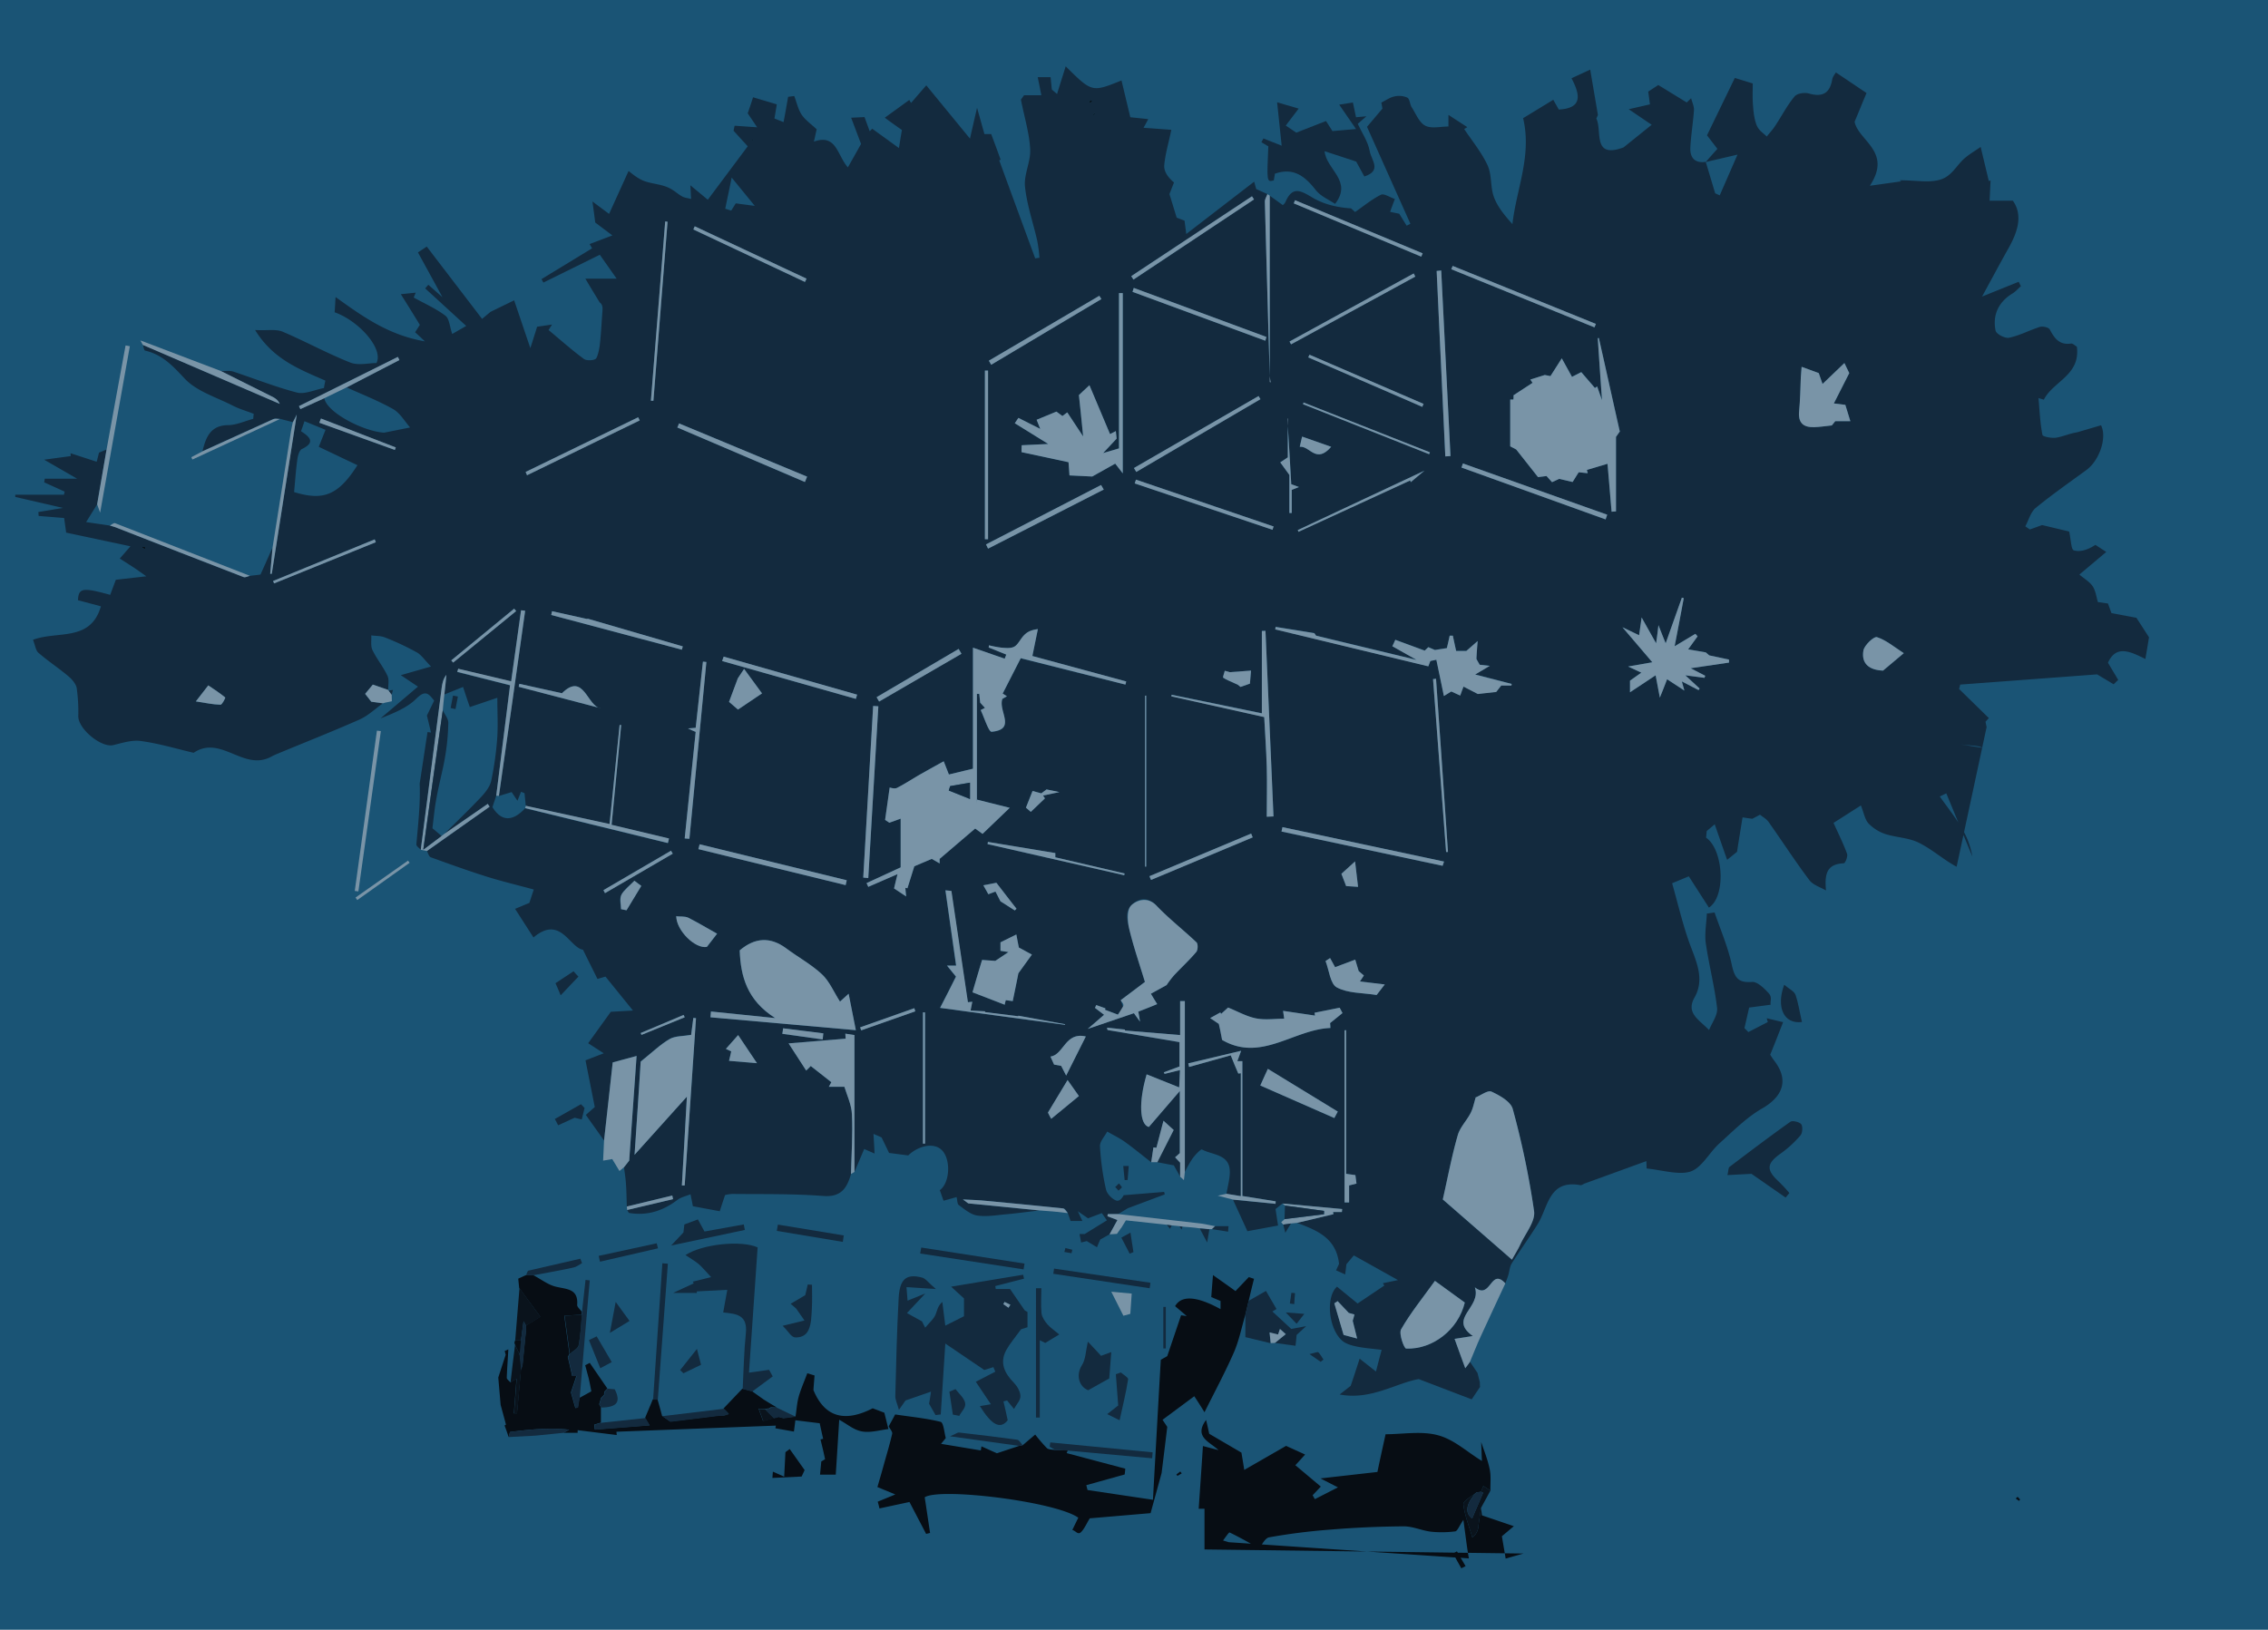 <svg id="Layer_1" data-name="Layer 1" xmlns="http://www.w3.org/2000/svg" viewBox="0 0 1442.9 1037"><defs><style>.cls-1{fill:#1a5475;}.cls-2{fill:#132a3e;}.cls-3{fill:#070d14;}.cls-4{fill:#0a131c;}.cls-5{fill:#7994a7;}</style></defs><rect class="cls-1" width="1442.9" height="1037.03"/><path class="cls-2" d="M1244.8,551.5c-8.4-4.5-15.7-11.2-24.3-15.4-6.4-3.1-14.1-3.2-21-5.4a26.6,26.6,0,0,1-10.7-6.7c-2.3-2.4-2.9-6.4-4.9-11.5l-17.4,11.1c3.4,7.6,6.4,13.5,8.6,19.7.6,1.7-1.2,6-2.1,6-10.3.5-12.4,6-11.3,17.3-3.6-2.1-8.3-3.5-10.6-6.6-9.1-12.1-17.3-24.8-26-37.1-1.3-1.8-3.5-3-5.4-4.5l-4.9,2.6-6.2-.9c-1.2,7.4-2.4,14.7-3.5,21.9l-6.3,5.1c-2.7-7.6-5.3-15.1-7.9-22.6l-5.1,4.3-.4,4.2c11.1,7.6,12.8,37.5,1.8,44.5l-12.8-19.9-10.6,4.4c3.4,12,6.3,24.4,10.4,36.3s10.9,23.8,3.9,36.3c-5.6,9.9,2.3,13.8,9.2,20.8,1.9-4.7,5.6-9.6,5.1-14-1.6-13.9-5.2-27.5-7.2-41.3-.8-6.1.4-12.5.7-18.8l4.9-.7c3.8,11.1,8.6,22.1,11,33.5,1.8,8.2,4.2,11.4,12.9,10.7,3.3-.2,7.5,3.9,10.3,6.9s1,5,1.5,7.6l-13.7,1.8c-1,4.5-2,8.8-3,13.1.9.8,1.7,1.7,2.5,2.5l12.4-6.4a21.7,21.7,0,0,1-.7-2.4l10.4,2.5c-3,7.7-5.6,14.4-8.2,20.7,1.1,1.7,1.7,2.7,2.4,3.6,9.6,12.2,6,22.9-7.7,30.7-10,5.8-18.4,14.4-27.1,22.2-6.4,5.8-11.2,15.6-18.5,17.9s-18.4-1.1-27.7-2l-.2-4.7-38.8,14.1c-1.1.3-2.3,1.4-3.2,1.2-20.2-3.7-20.4,14.1-27.2,24.9-5.3,8.5-11.2,16.6-16.5,25-1.3,2.2-1.4,5.1-2.2,7.6s-1.2,3.3-1.8,5c-9.5-10.4-9.1,10.8-19.4,2.5,4.4,13-17.3,19.7-1.3,31l-11.6,1.8c2.5,6.8,4.3,12,6.8,18.7,1.9-2.5,2.5-3.3,3-4.1l4.8,7.1c.2,1,.9,3.5,1.5,6a27.1,27.1,0,0,0,.1,2.9l-5.3,7.9-33.7-12.9c-14.4,2.5-30.5,13.6-50.3,9.8l7-5.5c2-5.8,3.7-11.1,5.7-17.3l10.4,8.2c1.2-4.8,2.1-8.2,3.6-13.8-6.2-.8-11.3-1.1-16.3-2.2-3.2-.7-6.7-1.7-9-3.8-8.6-7.8-10.3-27.8-3.1-34.2l13.1,10.7,17-11.4-.9-1.5,9.6-2-28.1-15.7-4.7,5.6c-.2,1.6-.4,3.4-.8,6.5l-5.8-2.6,1.9-4.1c-1.8-16.7-14.3-21.4-26.7-26.1l23.1-5.5a6.8,6.8,0,0,0-.2-1.4h5.6c.1-.6.1-1.3.2-1.9l-38-3.5-4.4,3.5c.4,2.8.9,5.8,1.6,10.5l-19.5,3.6-9.2-20.1,27.1,2.7c0-.5.1-1,.1-1.6L790.4,761V675.2h-3.2c.5-1.3,1-2.6,2.4-6.6l-33.6,8c.2.8.3,1.5.5,2.3l26.5-7.4c1.8,4.6,3.3,8.1,4.8,11.6l1.6-.2v78.2l-9.1-1.5c.7-4.6,2.1-9.2,2.1-13.8.1-11.6-11-10.7-17.7-14.4-.7-.4-4.3,3.4-6,5.7a79.9,79.9,0,0,0-4.9,8.6V637h-3v21.6l-35.1-2.9v-.6l-11.4-1.2c.1.4.2,1.5.4,1.5l45.7,7.7v15.5l-10,3.7.5,1,9.8-2.4c-.2,3.9-.3,7-.5,11l-20.7-8.3c-5.2,17.7-4.5,32,1.4,33.5l19.7-22.9v39.5l-3,2.7,3.2,3.4v8.9c-1.2-2.3-2.5-4.5-4-7.2l-10.5-2L746.7,719l-6.5-5.9-4.5,17.2-1.9-.2c-.5,3.1-.9,6.3-1.4,9.4-5.6-4.3-11-8.8-16.7-12.9-3.5-2.5-7.5-4.4-11.3-6.6-1.6,3.1-4.8,6.4-4.6,9.4a166.1,166.1,0,0,0,3.8,27.3c.6,2.9,3.9,6.3,6.6,7.2s4.7-3.5,4.7-3.4l25.7-2.1a7.5,7.5,0,0,1,.4,1.6l-23.5,8.8-6.1,3.7h-6.6a5.9,5.9,0,0,0-.2,1.4l6.3,2.4-5,9.1-5.9,3.3c-.6,1.3-1.2,2.7-2.1,4.9l-6.5-3.9-3.6.9c-.3-1.8-.6-3.3-1-5.4h3.3l14.1-8.7-3.2-4.6-8.8,3.3-6.5-4.5,2.9,6.2h-7.5c-.5-1.5-1.1-3.3-1.8-5s-1.9-2.9-3-3c-17.4-1.8-34.7-3.5-52.1-5.1-3.3-.3-6.6-.3-11.6-.6l3.4,2.5,45.4,4.5c-7.3.8-14.7,1.9-22.1,2.5-5.9.6-12.1,1.6-17.8.7-4.1-.7-7.9-4-11.5-6.6-1-.7-.9-2.9-1.4-5.1l-8.3,2.3c-.9-2.3-1.6-4.6-2.4-6.7,6.2-4.4,7.1-18.4,2-24.7s-15.7-3.6-22.1,2.6l-12.2-1.6c-1.1-2.4-2.6-5.4-4.7-9.8-.1-.1-1.8-.9-5.2-2.3.3,4.8.5,8.3.7,12.5l-6.6-2.9-6.2,14.6V658.6l-5.8-.9.2,3.2-36.3,3,11.2,17.3c1-1,2-1.9,2.9-2.9l13.1,10.3-1.6,2.9h9.9c1.7,5.6,4.6,11.6,4.8,17.7.6,12.5-.3,25.2-.6,37.8-2.5,8.8-6.1,14.8-17.5,14-19.2-1.5-38.6-1.1-57.9-1.3a22.3,22.3,0,0,0-4.7.7c-1.1,3.2-2.1,6.3-3.4,10.3l-17.1-3.2c-.3-1.7-.7-3.7-1.5-7.6-3.2,1.3-6.2,1.9-8.5,3.7-9.1,6.9-19.1,10.1-30.5,8.2-.5-.1-.8-1.2-1.3-1.9l29.2-6.9c-.2-.8-.3-1.6-.5-2.3l-28.9,7c-.2-4.9-.2-9.9-.6-14.8-.2-3.4-.8-6.8-1.2-10.2l3.3-4.2c1.5-22,3.1-43.8,4.7-66.6L389.8,676c-1.8,16.9-3.7,33.3-5.5,49.7l-11.6-16.3,5.7-5-5.9-29.7,11.6-4.5-9.9-6.4,14.4-20,14.1-.8-17.5-21.6-5.1,1.5c-2.7-5.5-5.4-10.8-9.2-18.6-8.6-1.3-14.3-22.3-31.5-7.8l-11.7-18.2,9.1-3.8c.6-1.8,1.3-4.1,2.8-8.5-10.2-2.8-20-5.1-29.6-8.1-12.1-3.8-24-8.1-35.9-12.4-1.2-.4-1.7-2.6-2.5-4l39.9-28.2-1.2-1.8-27.5,19c7.8-7.8,15.8-15.4,23.4-23.5,2.7-2.9,5.5-6.5,6.3-10.1a201,201,0,0,0,3.8-26.8c.6-8.2.1-16.4.1-26.1l-17.5,5.9c-1.6-4.6-2.9-8.5-4.3-12.8l-11.9,4.8c.5-4.2.9-8.3,1.3-12.5-2.1,2.6-2.6,5.4-3,8.2-4.4,34.4-8.9,68.7-13.3,103.1-1-1.1-2.9-2.4-2.8-3.4,1.1-12.9,2.6-25.6,2.1-38.7,1.7-10.9,3.3-21.9,5-32.8l2.2.3c-.8-3.5-1.7-7.1-2.6-10.8l4.6-9.5c-3.5-4.5-5.6-7-11.4-1.2s-14.4,9.2-22.7,12.5l23.8-20.2L255,429.6l19.2-5.5c-4.1-4.2-6.2-7.5-9.2-9.1a166.9,166.9,0,0,0-20.1-9.4c-2.7-1.1-5.8-.9-8.7-1.3.2,3.1-.5,6.6.7,9.2,2.7,5.7,6.9,10.7,9.6,16.5,1.2,2.5.4,5.9.5,9l-9.8-3.4-4.9,5.9,3.9,5,7.4,1c-4.9,3.5-9.4,7.9-14.8,10.3-17.6,7.8-35.5,14.8-53.2,22.2-2.2.9-4.1,2.2-6.1,2.8-16.2,5.6-30-14.8-46.3-3.8-11.4-2.7-22.4-6-33.6-7.5-5.6-.8-11.8,1.2-17.5,2.6-7.6,1.8-22.2-10.1-22.3-18.3a108.1,108.1,0,0,0-1-18c-.5-2.7-3-5.6-5.3-7.5-6.1-5.2-12.9-9.6-19-14.9-1.8-1.5-2.1-4.8-3.5-8.3,15.7-5.9,36.6,1.5,43.2-21.3l-14.6-3.9c.4-7.9,3.1-8.2,20.5-3.4l3.6-9.6,19.4-2.2c-4.1-2.9-6.6-4.7-9.1-6.3l-7.8-5,6.1-7,.7-.8-40.9-8.7-1.3-9.3-16.2-1.3c-.1-.9-.1-1.7-.2-2.5l15.7-2.6-30.4-7v-1.4H40.7c.1-.7.3-1.3.4-2l-13-5.9.4-2.3H49.1l-21-12.1L45,290.2c0-.6-.1-1.2-.1-1.8l16.6,5.4c.6-2.2,1-3.8,1.5-5.8l4.8-2-6,34.9-7,11.3,15.1,2.2,3.3,1c27.2,10.6,54.5,21.3,81.8,31.8,1.1.4,2.6-.5,4-.8l6.7-.8c2.5-5.4,5.1-11.4,7.7-17.3L171.9,365h1c5.2-32.9,10.3-65.9,15.9-101.3-1.6,3.2-2,4.1-2.5,4.9l-8.2-2.1c-1.4,0-3-.4-4.2.1l-45.1,20.5c2.2-8.7,4.9-16.5,16.5-16.6,5.3-.1,10.5-2.6,15.8-4l.3-3.2c-4.6-1.8-9.3-3.1-13.5-5.3-10.4-5.3-22.8-9-30.4-17.1s-14.2-15.3-25.2-17.8c-.7-.2-1-2.4-1.4-3.7L178,257c-1.3-2.9-3.5-4-5.6-5l-31.8-15.9c2.6.1,5.3-.4,7.7.3,13.6,4.5,26.9,9.8,40.7,13.4,4.9,1.2,10.9-1.7,17.1-2.9.2-1.5.6-3.3.9-4.7-16.5-7.3-33.1-13.4-44.7-32.2,7.9.4,13.2-.7,17.4,1,14.6,6.2,28.5,13.9,43.2,19.7,5.1,2,11.7.3,16.6.3,4.7-9-11.1-26.8-26.6-32.3.2-2.5.3-5.2.6-9.7,17.5,12.6,33.7,24.2,56.8,28.2-3.5-3.4-4.8-4.5-6.2-5.8l3-4.7c-3.6-5.9-7.3-11.9-12.1-19.5l9.5-1-1.3,3.1c6.8,3.8,14.1,7,20.2,11.6,2.5,2,2.7,7,4.3,11.6l8.9-5.1-26.1-23.9,2-2.3,9,7.9-15.6-28.5,5.6-3.7,35.2,46,5.4-4.5,15-7.3,10.3,30.4c1.8-5.6,3-9.3,4.3-13.6l9.5-1.4L349,210c7.5,6.2,14.7,12.7,22.5,18.4,1.7,1.3,6.8,1,7.8-.4s2.1-6.2,2.4-9.5c.7-6.5,1-13,1.5-19.4.2-2.6.5-5.2-1.7-6.7-2.6-4.3-5.2-8.5-9.1-15.1h19.9l-10.7-15.2-35.9,17.7-1.2-2.2L376.7,158l-1.6-2.7,14.5-5.5-10.9-8.2c-.4-2.9-.9-7.1-1.8-13.4l10.6,7.9,12.4-27.3c1,.7,4.7,4.1,9,6s10.1,2.2,14.9,4,6.7,4.3,10.2,6.2c1.6.9,3.4,1,5.7,1.6-.2-2.4-.2-4.1-.5-8.7l11.1,9.2,25.4-34-9-9.9c.2-1,.4-2.1.7-3.2l14.3,1-6-8.9c1.1-3.2,2.1-6.1,3.4-10.2l15.1,4.5c-.6,3.8-1,6.1-1.5,9l5.8,2.3c1.1-5.7,2-10.9,2.9-16.1l3.9-.5c1.5,3.9,2.4,8.3,4.6,11.7s6.2,6.2,9.7,9.5c-.5,1.8-.9,4-1.8,7.8,14.4-5.1,14.7,8.5,21.6,16.4,3.5-6.1,6.2-11,8.4-14.9l-6.3-16.7,8.5-.4,3.3,9,1.6-1.6,17,12.3c.6-3.6,1.1-7,1.9-11.5-2.6-1.8-5.6-3.9-10.9-7.8l15.6-11.3,1.1,1.9,9.7-11.2,27.8,33.9c1.3-5.8,2.6-11.4,4.5-19.6,2,7,3.3,11.8,4.7,16.7h4.3c2.1,5.6,4.1,11,6,16.3l-.9.4q11.4,31.2,22.9,62.4l2.7-.4a96.6,96.6,0,0,0-1.4-10.8c-2.6-11.5-6.6-22.8-7.8-34.5-.8-7.6,3.7-15.8,3.3-23.6-.4-9.7-3.4-19.3-5.9-31.7l2-2.8h11c-.8-4.2-1.5-7.5-2.3-11.5h8.2c.3,2.9.5,5.4.8,7.9l3.3,2.8c1.8-5.9,3.7-11.8,5.5-17.6,16.7,16.6,16.7,16.6,35.5,9l5.6,23.4,11.4,1.2c-1.2,2.3-2,3.8-3,5.5l17.7,1.3c-1.7,8.3-3.9,15.4-4.5,22.6-.3,3.7,2.2,7.6,6.2,10.9l-2.9,7.4,4.6,15,5,1.9,1.1,8.5,43.2-33.3,1.3,4.7,7.1,3.2c-.5,1.6-1.6,3.2-1.6,4.8q1.5,55.3,3.1,110.8a30.7,30.7,0,0,0,.7,4.2l-.7-.2V124.5l8.3,6a5.5,5.5,0,0,0,1.8-2.2c4.6-10.5,10.2-6.6,17.4-2.4s15.5,6.1,24.3,6.7l2.5,2.3c5.8-4,10.8-8.2,16.5-11,2-.9,5.7,1.7,8.8,2.7-1.3,3.5-2.1,5.6-3,8.2l5.8,1.2,4.7,7.6,2.4-1.2L869.7,80.7l9.8-11.6c-.2-1.2-.5-2.8-.7-3.8,2.9-1.5,5.4-3.3,8.2-3.9a13,13,0,0,1,8.3.7c1.6.8,1.6,4.2,2.8,6.1,2.7,4.2,4.8,9.8,8.7,11.8s9.5.5,14.7.5V73.1l12,7.8-2,1.2c5.1,7.6,11.1,14.9,14.9,23.1,2.8,6.1,1.7,13.8,4,20.1s6.8,11.7,11.8,17.3c2.5-22.3,12.5-43.5,6.8-67.4l19.2-11.7,3.5,6.2c15.6-.8,13.4-9.8,8.1-19.9l11.9-5.5c1.6,9.6,3.1,18.2,4.9,28.9l-1,2.2c3.9,8.1-2.8,25.8,17.3,18.4l17.9-14.4-14.6-9.9,13.5-3.1c-.3-2.1-.6-4.8-1.1-8.1l6.4-4.2,18.1,11.1,2.8-2.7c.6,2.5,1.9,5,1.8,7.5-.5,7.9-1.9,15.9-2.3,23.9-.3,6.3,2.7,10.1,9.8,9.1l6,20,2.9,1.3,11.3-25.9-20.2,4.7c2.2-2.6,4.5-5.1,7.4-8.4l-6.6-8.6,17.7-36.5,11.4,3.5c0,4.3-.2,8.6.1,13s.7,9,2.2,13.1,4.3,5.2,6.6,7.7c1.8-2.3,3.9-4.5,5.5-7,4.1-6.2,7.5-12.9,12.2-18.5,1.6-2,6.4-2.7,9.1-1.9,8.8,2.5,13.4-.2,14.9-9.1.3-1.6,1.6-3.1,2.3-4.3l19.5,13.1c-2.1,4.9-4.7,11.4-7.6,18.3,2.5,12.2,24.1,18.9,9.7,40.7l20-2.8-1.1-.7c10.5,0,19,1.8,26.2-.5s10-9,15.2-13.5c3-2.6,6.5-4.6,10.2-7.2l5.2,21.7,1.1-.4-.6,12.9h14.8c6.4,9.1,3.2,19.6-2.7,30.1s-10.5,19.2-16.9,30.9l23.3-9.4,1.4,2.8c-1.7,1.5-3.3,3.4-5.3,4.6-9,5.5-12.8,13.7-10.8,23.7.4,2.1,6,5.1,8.6,4.5,6.7-1.4,13-4.8,19.6-6.9,1.9-.5,5.6.3,6.3,1.7,3,5.7,6.2,10,13.6,8.9,1.1-.1,2.5,1.4,3.6,2,2.4,18.2-15,21.9-21,33.7l-3.4-1c.7,7.8,1,15.7,2.5,23.4.2,1.2,5.8,2.2,8.7,1.8,4.4-.7,8.6-2.7,13.3-3.4l15.3-4.5c4,8.2-1.3,22.5-9.1,28.3-10.9,8-22.1,15.8-32.5,24.3-3.2,2.7-4.4,7.7-6.6,11.7l2.9,2,7.8-2.8,17.2,4.1c1.2,5.2,1.2,11.5,3,12,4.1,1.2,9-.4,13.7-3.5l6.9,4.5-17.1,14.4c3.2,2.7,6.6,4.6,8.5,7.5s2.3,6.8,3.3,10l6.4.9,2.2,6.1,15.9,3,8,12.4c-.6,3.7-1.3,8-2.3,13.8-9.2-4.5-18.5-9.4-23.8,2.4l6.5,10.9-2.9,2.8-10.5-6.3-87.2,6.5c.2-.8,0,.6-.4,2s-.7,2.6-.2.8l18.9,18.5-2.1,2.3c.3,1.6.6,3.2.7,3.4m-30.6,30.2,9.3,9.9-8.5,4.1c5.1,7.2,10.4,13.8,14.5,21a51.5,51.5,0,0,1,6.2,17.2m6.7-69.1c-3.1-1.7-7.5-1.3-14.4-2.3M430.1,583l.2-.4v.4c.2,9.3,12.2,20.9,19.5,19.5l6.5-8.4c-6-3.3-12-7-18.4-10.2C435.6,582.9,432.7,583.3,430.1,583ZM315.7,506.3c-.8,2.5-1.7,5-2.4,7.3,5.7,9.2,12.8,9.3,20.8.7l90.8,22.2a24.6,24.6,0,0,0,.7-2.9l-36.5-8.7c2.1-21.7,4.1-42.6,6.1-63.5h-1c-2.1,20.8-4.2,41.7-6.4,63l-53.3-11.6-.8-8.1-2.2-.9-2.3,5.7-3.7-5.5-8.1,2.5q8.4-58.9,16.7-117.8l-2.6-.3c-2.1,14.8-4.1,29.6-6.3,45.2l-33.7-8-.6,2,33.6,8.5C321.5,459.8,318.6,483,315.7,506.3ZM220.5,246.5l33.6-17.4a18.6,18.6,0,0,0-1-2l-62.9,31.3.9,1.9,15.2-6.9c1.8,9.3,25.3,21.2,38.1,21.9l16.5-3.3c-3.5-4-6.4-9.2-10.8-11.7C240.7,255,230.5,251,220.5,246.5ZM938.8,698.3c-1.1-.2-2.2-.5.2.1-2.4-.2-1.3-.1-.2,0-1,3.2-1.6,6.7-3.2,9.8-2.5,4.9-6.8,9.1-8.2,14.2-3.8,13.2-6.3,26.7-9.5,40.8l44,38.3c2.3-4.1,3.9-6.6,5.2-9.4,3.2-7.1,9.7-14.7,8.9-21.3a535.2,535.2,0,0,0-13.6-65.2c-1.3-4.7-8.3-8.6-13.5-11C946.6,693.5,942.2,696.9,938.8,698.3ZM716,435.6c.2-.6.3-1.3.5-2l-59.7-16.2,3.5-17.1c-4.9.6-7.3,2.2-9.2,4.3s-3.3,5.5-5.7,6.8-5.5.9-8.3.7a68.8,68.8,0,0,1-7.9-1.5L629,412l11.2,4.5c-.3.8-.7,1.7-1,2.6l-20.2-7v77l-15.3,3.7-3.3-8.4c-5.1,2.8-9.7,5.2-14.2,7.9s-10.2,6.3-15.5,9c-1.6.8-4-.1-4.7-.2l-2.9,20.6,2.7,1.8,7.2-2.6v31l-21.7,10,1.1,2.4,18.6-8.1c-.9,3.6-1.5,6.1-2.2,9.1l7.7,5.1c-.3-2.7-.4-4.1-.5-5.5l1.3.3c1.3-4,2.5-8,4.4-14l11.1-4.7,5,2.9v-2.9l22.6-19.3,4.7,3.4L642.4,514l-20.8-5.2c-.2,4.7-.4,8.5-.6,12.2h.5V441.6H623l.6,5.6,3,3.3-2.7,1.4c2.3,4.8,5.1,14,7,13.8,15.9-1.5,4.1-13,6.8-20.9l2.9-1.7-2.7-1.7,11.5-22.5Zm301.2-220.5h-.7c.8,12.1,1.6,24.2,2.7,39.4-1.8-4.9-2.4-6.8-3.1-8.7l-1.4,1-8.7-10.1-5.9,3L993.6,228l-7.2,11.3-3.6-.7-9.2,2.9,1.4,2.1-12.1,7.9a12.6,12.6,0,0,1-.1,2.7h-2V284l3.8,2,13.9,17.6,5.4-.7,3.5,3.9,4.6-2.1,8.5,2c1.6-2.5,2.7-4.4,3.9-6.2l5.7.6-.5-2.1,13.1-3.9c1,11.6,1.8,21.1,2.6,30.5l2.8-.2V278c2.4-3.4,3.4-4.8,2.4-3.5C1025.7,253.2,1021.5,234.1,1017.2,215.1ZM539.9,632.3l-5.5,5c-3.9-6.1-6.7-12.9-11.5-17.4-6.9-6.4-15.4-11-23-16.7-9.8-7.1-19.5-6.8-29.3,1.5.6,16.6,4.7,31.8,22.6,43.1l-40.9-4.2-.3,3.7,92.5,8.2C542.6,646,541.4,640,539.9,632.3ZM689.1,277.7,679,262.4l-3.1,2.3-3.8-2.8-12.6,5.2,2.3,5.8-13.9-7-2.3,3.4,21.3,13.2-16.9.8c-.1,1.4-.1,2.9-.1,4.4l29.9,6.4c.3,3.9.5,6.8.6,8.4l14.5.7,14.6-8.2,4.8,6.2V186.5h-2.4v98.8l-10.1,3,8.6-9.2c-.1-1.1-.3-2.8-.5-4.8l-3.7,1.9-13.1-31.1c-3.5,3.3-5,4.6-6.7,6.3C687.2,258.8,688,266.4,689.1,277.7Zm53.1,349.1a59.3,59.3,0,0,1,4.9-6.4c4.6-4.9,9.6-9.5,14-14.7,1-1.2,1.2-5.1.1-6.1-8.3-7.9-17.5-15-25.4-23.3-6.1-6.5-12.5-4.2-16.3,0s-2.2,10-1.1,14.7c2.7,11.3,6.5,22.3,10,33.8L713,636.4c.5,1.3.9,2.7,1.4,4.1s-2,3.3-3.2,5.1l-8.2-3.1.3-.9-5.9-2.1a14.2,14.2,0,0,1-.8,1.8l5.8,4.4-10.4,9,29.4-10,3.9,5.4c-.6-3.6-.8-4.9-1.1-6.4,4.1-1.6,8-3.1,12-4.8-1.4-2.3-2.5-4-4-6.6Zm-338.5,108L437,697.7c-1.1,19.8-2.1,38.2-3.2,56.5h1.8l7.2-106.4-1.7-.2c-.5,3.8-1,7.6-1.4,10.8-5.1.9-10,.6-13.6,2.6-5.9,3.4-10.9,8.3-18.5,14.4C406.6,691.5,405.3,711.5,403.7,734.8Zm661.7-323.6c2.2-11.2,4-20.9,5.8-30.6l-1.2-.3-10.3,29c-1.7-4.1-2.7-6.7-4.6-11.5-.6,5-.9,7.5-1.5,11.5l-9.2-16.4c-.6,4.4-1.1,7.5-1.6,11.3l-10.6-5.1,19,22.3-15.4,2.7,8.4,3.9-7.2,5.1v7.4l16.3-10.8c1.1,5.7,1.9,10.1,2.7,14.2,1.4-3.5,2.8-6.9,4.6-11.7l11,7.2-1.6-5.8,10.6,5.5a6.1,6.1,0,0,0,.7-1l-9.1-8.4,12.2,1.6a6.9,6.9,0,0,1,.5-1.3l-9.3-4.8,24.4-3.6v-1.9l-12.6-2.7-2.2-1.9-11.2-1.9,6-8.3-1.4-1.6Zm-177.7-4.1c-.6,1.3-1.2,2.7-1.9,4l15.4,8.7-63.9-15.4-1.1-1.6-24.7-4a8.8,8.8,0,0,1-.2,1.6l97.4,23.5,1.3-3.4,3.8-.8c1.6,7.7,3.2,15.3,4.8,23.1l4.7-2.9,5.7,2.6c.8-2.2,1.3-3.7,2.1-5.7l9.1,4.7,11.7-1.3,3.2-4.1h6.5c0-.3.1-.7.1-1l-23.2-6,9.3-5.5-6.4-.7c-1-1.7-1.9-3.3-2.1-3.8.2-3.8.4-6.6.8-11.3l-7.2,6.3h-6.5c-.7-3.1-1.4-6.4-2.1-9.7h-2c-.6,2.7-1.2,5.4-1.8,7.9l-7.6,1.2-4.2-1.8-2.3,2.2ZM854.1,644.6l-1.8-3.4-16,3.2.3,1.8-20.3-3c.2,1.6.4,2.7.7,5-6.4,0-12.6.9-18.3-.3s-11.8-4.6-17.4-6.8l-4.4,4a4.1,4.1,0,0,1-.5-.9l-6.5,3.6,5.5,3.7c.4,1.8.8,3.4,1.1,5l1,5.2c24.7,14.4,45.5-6.7,68.9-7.6a28.8,28.8,0,0,0-.2-3.1Zm-667-331.5c18.6,5.7,28.1,2.1,40.3-17.1l-24.6-11.7,4.3-10.8L193.7,268c-.8,2.5-1.5,4.4-2.2,6.4,6.2,3.9,8.9,7.3.6,11.3-1.7.8-2.6,4.2-2.9,6.5C188.2,299,187.8,305.9,187.1,313.1ZM1173.4,231l-13.9,13.3-2.4-6.9-10.9-4c-.2,2.7-.4,4.6-.5,6.4-.3,7.3-.3,14.6-1.1,21.8s2.6,10.4,9.6,10.2c3.3-.1,6.7-.6,11.2-1.1l2.2-2.7h9.6c-1.2-3.8-2.1-6.9-3.2-10.4l-7.3-.9,9.8-19.3ZM931.9,828.8l-19-13.8c-7.8,10.9-15.5,20.3-21.5,30.8-1.6,2.7,1.8,12.2,3.2,12.3C911.7,858.7,927.8,845.9,931.9,828.8ZM636.5,599.6V605l5.1.8-8.4,5.6-8.4-.6c-2.1,6.9-4.1,13.7-6.1,20.6l20.5,7.9a22.9,22.9,0,0,1,.7-2.9l4.4.6c1.5-7.2,2.9-14.1,3.6-17.7l8.6-11.9-8.3-4.5c-.8-3.9-1.2-6.2-1.6-8.3ZM648,646.3l-.4.3-21-2.6v-.5l-9.2-.5c.5-2.4.8-4,1.1-5.6l-2.8.3c-3.5-23.3-6.9-46.7-10.5-70.8l-3.8-.4c2.3,16.2,4.5,31.8,6.8,47.9h-5.8l5.7,7c-3.1,6.3-6.5,12.9-10.1,19.9l79.5,10.8v-.4ZM805.1,401.4h-2.3v52.4l-57.4-11.8-.2,1,59.1,13.2c.5,10,1.3,20.8,1.6,31.6s0,21.2,0,31.8l4.3-.2ZM628.6,235.8h-2V343.1h2Zm288.3-63.7-2.9.3q2.7,58.9,5.5,118l3.3-.2Q919.8,231.3,916.9,172.1ZM881,626.4l-15.8-1.9,2.5-3.8-3.3-2.8-2.2-7.3-12.8,4.8-3.2-5.8-2.9,1.9c2.3,5.9,3,14.6,7.2,16.8,7.1,3.8,16.4,3.4,25.3,4.8Zm-32.1,85,2.2-4.1-44.5-27.2c-1.7,3.8-2.7,5.8-4.8,10.6Zm362.3-295.8c-6.1-3.9-11.2-8.3-17.1-10.2-1.9-.6-8,5.1-8.6,8.5-1.5,8.7,4.1,12.5,12.5,12.8Zm-662,142.8,3.2.3c2.1-36.5,4.3-72.9,6.4-109.3l-3.3-.2ZM445.1,537.2c-.3,1-.5,2-.8,3.1L538,563.2c.2-1,.5-2.1.7-3.1Zm-2.5-71.5c-2.4,22.9-4.7,45.4-7,67.8l3,.2,10.8-112.5-2.2-.2c-1.5,13.9-3,27.9-4.6,42.1l-4.9.4C439.7,464.5,440.9,465,442.6,465.7ZM856.4,655.5h-1V765.2h2.9V754.3l4.7-1.2c-.3-2-.5-3.7-.7-5.4l-5.9-.8ZM414.1,255h1.6l9-113.9-1.5-.2Q418.7,198.1,414.1,255ZM920,542.1h1.2c-2.5-36.7-5-73.5-7.6-110.2l-1.9.2C914.5,468.7,917.2,505.4,920,542.1Zm-2.2,8.8.9-2.7L815.9,526.3l-.6,2.8ZM432,269.4a20.3,20.3,0,0,1-1.1,2.6l81.2,34.7c.5-1.2.9-2.3,1.4-3.4ZM373.7,393.6v.3l-22.5-5c-.2.8-.3,1.6-.5,2.4l83.1,22.1.6-2.1Zm95.8,57.9,15.3-10.3-11.4-15.6-4,6-5.6,15Zm-9.1-33.7c-.3.9-.6,1.8-1,2.8l85.1,24.1.8-2.7ZM930.7,294.9l-.9,2.6,91.7,33c.3-1,.7-2,1-3ZM702.2,311.5l-1.7-2.9-73.2,37.8,1.3,2.7Zm27,131.1h-.7V551.4h.7ZM671.4,545.5v-2.7l-42.9-7.1c-.1.5-.1.9-.2,1.4l86.9,19.8.3-1.1Zm-42.3-316,1.5,2.6,70.1-41.8-1.3-2.1ZM805,216.8l.7-2.4-84.4-31.2c-.3.8-.5,1.7-.8,2.5Zm119.2-47.6-.9,2.1,91.1,37,.9-2.2ZM823.9,127.4l-.8,2,81.1,33.9.9-2.1ZM330.4,435.1c-.1.6-.3,1.3-.4,1.9l52.4,13.7c-8.9-.8-10.8-23.5-24.9-9.6ZM719.7,175.7l1.4,2.2,76.7-51-1.3-2ZM801.9,254l-1.2-2-79.3,45.8,1.5,2.5ZM334.4,300.3l.9,2.1L407,267.5l-1-2Zm475.2,36.8a17.2,17.2,0,0,1,.7-2.1l-87.6-29.8-.8,2.4ZM512.1,179.4a20,20,0,0,0,1-2.1L442,144l-.9,2ZM900.4,176l-1-2-79,43.3a16.2,16.2,0,0,0,1,1.8ZM731.3,557.5a24.4,24.4,0,0,0,1,2.4L797,532.8a24.4,24.4,0,0,1-1-2.4Zm174.9-258-80.6,37.8a5.4,5.4,0,0,1,.5,1.1l71.1-32.7.3,1.1ZM132.5,436.1l-7.9,10.2c6.3,1,11,2,15.7,2.1,1,.1,3.2-4.4,3-4.6C140,441.1,136.4,438.7,132.5,436.1ZM821.8,311.7l4.6-1.8-4.9-1.8c-.8-14.1-1.6-27.9-2.5-41.8h.3V291l-4.8,3.2,5.8,8v24.3h1.5ZM557.7,443.6c.5.9,1,1.9,1.6,2.8q26.1-15.3,52.4-30.4l-1.8-3.1ZM833.1,225.7l-.8,1.7,72.6,31.5a10.8,10.8,0,0,1,.8-1.9ZM481.6,676.5l-12-17.9-7.8,8.8,3.4,1.6c-.4,1.7-.7,3.3-1.4,6Zm379,163.9c.2-.7.7-2.2,1.1-4l-3.6-1-7.1-7.5-2.1,1.4,5.9,20.1,8.6,2.3ZM173.7,369.7l.7,1.5L239.1,345l-.7-1.8ZM829.3,256.1l-.3,1.1L909.2,289a6.1,6.1,0,0,0,.5-1.2Zm-151,428.3,12.5-24.9c-13.2-3.1-14,11.6-22.5,12.8l2.3,5.1,4.5.8Zm-89.8-40.2h-1.3v83.5h1.3ZM846.9,284.3l-18.5-6.5c-.6,2.7-1,4.1-1.5,6.5C833.3,283.5,837.2,295.5,846.9,284.3ZM468.1,129.4l12.1,1.6-14.7-18c-1.8,8.9-3,14.3-4.1,19.8l3.8,1.2ZM251.2,286.3l.6-1.6-47.6-18.4c-.4.9-.7,1.8-1,2.7Zm428,400.9-12.5,20.7a41.4,41.4,0,0,0,2.1,4l17.6-14.5Zm110-250.1,6-2.1c.2-2.6.4-4.8.7-8.3l-13.5,1-3.2-.9c-.4,1.8-1.4,4.1-1,4.4,2,1.4,4.4,2.2,9.3,4.5ZM408,563.7l-4.4-3.3c-2.8,2.9-6.4,5.4-8.2,8.8s-.3,6.2-.3,9.3l3.5.7ZM328.4,388.8l-1.3-1.5-40,32.9,1.2,1.4Zm55.5,177.6,1,1.9L428,543.2l-1.1-1.9Zm268.8-52.5,3.1,2.7,9-8.6-1.2-1.8L674,504l-8.2-1.7-3.3,2.5-5.6-1.5Zm203.7,49.9,7.6.5c-.6-5.4-1.3-10.7-1.9-16.2l-8.7,7.9C854.5,558.7,855.3,561,856.4,563.8ZM628.8,569l4.5-1.7c1.3,2.4,2.3,4.5,3.2,6.2l9.1,5.8a11.4,11.4,0,0,0,1.1-1.1c-4.2-5.3-8.3-10.7-12.8-16.5l-8.3,1.6Zm-46.5,74.5-.6-2-34.5,12.2.7,1.9Zm-58.9,17.9c.1-1.3.3-2.6.4-3.9l-25.6-3.2c-.1,1.2-.3,2.3-.5,3.5Zm-87.8-14.1a10.1,10.1,0,0,0-.7-1.5l-27.3,11.5.5,1.2ZM92.2,349.4c.1-.4.3-.8.4-1.2l-1.9-.5-.3.8ZM696.6,72.3l-.5-.3-.6,1,.5.4Zm-2.9-6.7,1.2-1.2-.8-.8-1.3,1.2ZM478.9,89.5l.4-.3a1,1,0,0,0-.5-.4l-.2.4Z"/><path class="cls-3" d="M317,876.5c1.6-4.8,3.1-9.6,4.7-14.4v-.2c-.2-.7-.4-1.4-.6-2.3l2.3-1c-.3,6-.8,12.1-1,18.1,0,.9,1.5,1.9,2.3,2.9l3.9-2.4c-.6,8.1-1.1,15.1-1.7,22.1h2c.8-9.3,1.7-18.6,2.5-27.8.4-1,.7-2,1-3l2.1-21v-4l9.2-5.7c-5.7-7.8-9.6-13-13.4-18.3l-.6-5.9,4.8-2.2h4.8c4.8,2.5,9.3,6.1,14.3,7.3,6.8,1.7,14.4,1.1,13.6,11.6-.1,1.3,1.9,2.9,2.9,4.3a11.5,11.5,0,0,1-.1,1.9l-11,.7c1.1,8.3,2.2,16.3,3.3,24.3h0l-1.1,1.9c1,4,1.9,8.1,2.8,12.1h2.7l-3.5,10.5,2.8,9.9,1.6-.3c.3-2,.7-4.1,1-6.1l7.6-4.2c-.4-2.3-1-5.3-1.7-8.4l-2.2-8.2,2.9-1.5,11.2,16.3h-.1l-1.9,2.1c0,.6-.1,1.3-.1,1.9l-2,2c-.3,1.3-.7,2.7-1.1,4l1.1,2h0v9.7l-4.3,1.3c.1,1,.3,2.1.4,3.1l34.8-2.7-2.8-4.7c1.6-3.9,3.3-7.8,4.9-11.8h3c1,3.5,2,7,2.9,10.5l5.2,3.6,30.9-3.8h3l3.3-1.1-3.3-3.4,12-12.6,6.1,1.6,7.3,5.2c2.8,1.8,5.7,3.5,8.6,5.2l-3.9-.2-1,.7-2.9.4-3.9-.2c.9,2.6,1.7,4.6,2.8,7.8l6.9-1.8,3-.8,3,.8,7.8-1c.7-4.3.9-8.7,2.1-12.9s3.6-9.8,5.4-14.6l4.6,1.4c-.2,3-.5,6-.7,9.3,7.8,18.9,21.7,19.8,37.7,11.6l7.4,2.8c.9,3.4,1.7,6.9,2.6,10.4-5.6.7-11.5,2.5-16.9,1.5s-9.3-4.7-14.4-7.4c-.7,11.3-1.4,22.6-2.2,34.9h-10c.3-3.4.6-6,.8-8.4l2.4-1.4C524,924,523,920,522,915.9l1.7-.4c-.8-3.3-1.5-6.7-2.2-9.9L506,903.7c-.2,1.8-.4,3.4-.9,7.2l-11.8-2.1.3-1.7L392.2,911a14.9,14.9,0,0,0,.2,2.1L367.5,910v1.7h-9l3.6-2c-12.8-1.4-25.1-.1-37.4,1.4-.5.1-.7,2.1-1.1,3.3-.8-2.5-1.7-5-2.6-7.4l.9-.5c-1.4-5.4-2.9-10.7-3.4-12.6"/><path class="cls-3" d="M766.3,985.9V960h-3.7c.9-13,1.8-26,2.7-39.9l9.9,2.6c-5.7-5.4-15.8-8.4-7.9-19.2.7,2.8,1.3,5.6,2,8.8l20.5,12c.5,3,1.1,6.5,1.8,11L818.2,920l12.1,5.5c-2.3,2.6-4.1,4.6-6.2,6.8l16.2,13.6-5.2,5.5,1.4,2.5,14.7-7.5-11.1-5.7,36.2-4.1c1.5-7.2,3.1-14.4,5.2-24,10.8,0,22.7-2.2,33.2.6s18.1,10.3,28.1,16.4c-.2-4.2-.3-8.1-.5-12.1,1.9,5.7,4.2,11.3,5.4,17.2,1,4.4.4,9.2.5,13.8l-4.5-3c-.6,1.6-1.1,2.6-1.5,3.7l-2.9.4c-2.9,2.5-8.5,5.4-8.3,7.6.8,7.1,3.7,14.1,5.7,21.1a9.9,9.9,0,0,0,3.9-7.5c.5-3.8,1.1-7.5,1.6-11.3.2,1.8.5,3.6.6,4.7l20.3,6.9-7.6,6.4c.7,4.2,1.5,8.7,2.4,14.2l11.3-3.2m-34.7,3.1c-1.3-7.2-2.1-14.5-3.5-24.5-2.8,4.1-3.8,7.1-5.2,7.3a66,66,0,0,1-15.4.2c-5.8-.7-11.5-3.4-17.3-3.4-15.7.1-31.4.8-47,2.1a386,386,0,0,0-38.7,4.9c-2.7.5-4.7,5.1-6.3,7-5.9-3.3-12.2-6.9-18.8-10.1-.5-.2-2.8,3.3-4.2,5.1l3.7,1.1"/><path class="cls-3" d="M650.6,919.6l8-6.8a101.6,101.6,0,0,0,7.4,8.6c1.2,1.1,3.6.9,5.4,1.3h3.8l4.1.2-.7,1.7,37.3,9.9c-.1,1.2-.2,2.5-.4,3.7L691.1,945c.3,1,.5,2.1.8,3.1l41.6,6.2c1.7-30.3,3.3-59.8,5-89.1l4.1-2.3,8.8-26,3.6.5-7.4-6.3c4-7.1,13.9-6.4,28.9,1.9v-5.2l-5.9-2.5c.3-3.9.6-7.9,1.1-14,6,4.3,10.1,7.1,14.3,10.2l8.5-8.9,3.3,1.1c-1.2,4.7-2.3,9.3-3.4,14l-2.1,8.9c-2.4,8-4,16.3-7.3,23.9-5.7,13-12.4,25.4-18.7,38.1-2.7-4.4-5.5-8.7-6.5-10.2l-20.2,15,3,4.5c-1.2,10.1-2.3,19-3.6,29.4l-7,25.5-38.7,3.3c-2.5,4.2-3.6,6.9-5.6,8.8s-3.2-.8-5.5-1.4l3.8-7.8c-14.4-10.3-87.9-19.3-97.7-13,1.2,7.9,2.3,15.3,3.4,22.7l-2.5.6-10.6-20.3-19.1,4.1c-.3-1.5-.7-2.9-1.1-4.3l11.2-4.6-11.4-4.7c1.2-4.1,2.7-9.2,4.1-14.3s3.8-13,5.3-19.6c.3-1.3-1.4-3.1-2.2-4.7,1.3-2.5,2.7-4.9,4.1-7.6,9.9,1.5,19.6,2.4,28.9,4.7,1.9.5,2.3,6.7,3.3,10.3l-3,3.7,25.3,4.2.4-2.6,9.8,4.4,14.2-4.7Z"/><path class="cls-3" d="M792,994.5l3.9-4.2"/><path class="cls-3" d="M491.7,936.4l7.2,3.2c.3-5.9.5-10.8.8-15.6l2.7-2,9.5,13.4c-.6,1.4-1.2,2.7-1.9,4.1l-18.6.9Z"/><path class="cls-4" d="M942.2,959.5c-.5,3.8-1.1,7.5-1.6,11.3a9.9,9.9,0,0,1-3.9,7.5c-2-7-4.9-14-5.7-21.1-.2-2.2,5.4-5.1,8.3-7.6-6.7,7-7.5,13.2-2.7,16.6,2.2-5.3,4.5-10.6,7-16.4l-1.4-.6c.4-1.1.9-2.1,1.5-3.7l4.5,3Z"/><path class="cls-2" d="M323.6,914.4c.4-1.2.6-3.2,1.1-3.3,12.3-1.5,24.6-2.8,37.4-1.4l-3.6,2-18,1.8-16.9.9Z"/><path class="cls-3" d="M323.6,914.4l16.9-.9Z"/><path class="cls-3" d="M929.7,997.9c-1.8-3.1-3.5-6.2-5.2-9.4l2.4-1.4c1.8,3.2,3.7,6.3,5.5,9.4Z"/><path class="cls-3" d="M751.8,937.5l-2.7,1.6-.7-.9,2.5-1.9Z"/><path class="cls-3" d="M1283.6,952.4l1.6,1.7-.7.9-2.1-1.5Z"/><path class="cls-2" d="M645.1,896.5l-4.4-5.4-2.3.6c.9,3.8,1.8,7.7,2.7,12-4.6,5.8-9.9,3.5-17.7-9l7-1.2-9.6-14.3,12.4-6.4-1.2-2.9-5.8,1.8-24.8-16.8c-1.1,17.6-2,31.4-2.9,45.1l-3.3.4c-1.5-2.5-2.9-5.1-4.1-7.2.5-2.8.8-5,1.2-7.7l-16.2,5.6-4.2,6c-1.1-4.1-2.4-6.5-2.3-8.9.5-20.6,1-41.2,2.1-61.8.6-12.6,4.8-16.1,14.9-13.5,2.3.6,4,3.2,8.8,7.3L576.7,819c.3,3,.4,5.3.7,8.6l11.3-4.6L577,835.5l9.6,5.3c-.2-.4.4.9,2,4,2.5-3,5-5.1,6.3-7.7s1.4-5.9,4.6-8.7c.5,4.3,1.1,8.7,1.9,15.1l11.9-6V826.2l-8.2-7.5,45.8-7.6.6,2.5-18.3,4.7.3,1.9h9.1l9.4,13.7c-1.5-.9.1,0,1.7.9v9.7l-4.1,1.3c-4,5.5-7.2,9.2-9.5,13.4-4.3,8.1-.9,14.7,5,20.7,2.1,2.2,4,5.5,4.1,8.3S646.9,893.2,645.1,896.5Zm-3.5-64.4,1.2-1.9-3.7-1.8c-.3.5-.5,1-.8,1.4Z"/><path class="cls-2" d="M852,66.6l8.7-1.4c.7,3.5,1.4,6.3,2,9.4l6.6-.6-5.5,4.8c2.6,5.6,6.5,11.2,7.6,17.3s7.9,12.4-3.4,16.2l-5.2-9.5-20.1-6.6c1.1,11.8,18,18.8,6.7,33.5-3.9-2.6-9-4.7-12-8.4-6.8-8.7-14-15.1-26.3-10.8-.2,1.2-.5,2.8-.7,4.3-4.5,1.1-4.5,1.1-3.5-21.7l-4.4-2.6,1.3-2.4,11.6,4.6-2.9-27.6,13.7,4L818,79.9l6.7,4.5L843.6,77l4.1,6.4,15-1.3Z"/><path class="cls-2" d="M478.6,885.4l-6.1-1.6c.6-11.8.8-23.6,2-35.3S469,836,460.1,835.1c.7-3.6,1.3-7.4,2.6-14.4l-19.4,1v1H428.2l13.1-6.1-.5-1.1,11.6-2.9c-3.5-3.7-5.5-6.2-7.8-8.2s-5.3-3.6-8.5-5.8c10.6-7,35.4-9.6,45.9-4.9-1.8,26.2-3.6,52.9-5.5,79.7l12.8-1.8,2.3,4.2Z"/><path class="cls-5" d="M541.4,747c.3-12.6,1.2-25.3.6-37.8-.2-6.1-3.1-12.1-4.8-17.7h-9.9l1.6-2.9-13.1-10.3c-.9,1-1.9,1.9-2.9,2.9l-11.2-17.3,36.3-3-.2-3.2,5.8.9v87.1Z"/><path class="cls-5" d="M384.3,725.7c1.8-16.4,3.7-32.8,5.5-49.7l15.2-4.1c-1.6,22.8-3.2,44.6-4.7,66.6l-3.3,4.2-2.9,2.4-4.6-7.6-5.8,1C383.9,734.1,384.1,729.9,384.3,725.7Z"/><path class="cls-5" d="M750.8,748.7v-8.9l-3.2-3.4,3-2.7V694.2l-19.7,22.9c-5.9-1.5-6.6-15.8-1.4-33.5l20.7,8.3c.2-4,.3-7.1.5-11l-9.8,2.4-.5-1,10-3.7V663.1l-45.7-7.7c-.2,0-.3-1.1-.4-1.5l11.4,1.2v.6l35.1,2.9V637h3V745.7c-.1,1.4-.3,2.8-.6,5.2Z"/><path class="cls-2" d="M1114.3,746.9l-15.3.8c.7-3.1.6-4.7,1.3-5.2,12.8-9.7,25.6-19.4,38.7-28.7,1.4-1,5.8.1,6.9,1.5s.9,5.7-.5,7.2a70.1,70.1,0,0,1-12.7,11.6c-8.7,6.2-9.1,10.2-1.4,17.4a102.8,102.8,0,0,1,7.1,7.6L1136,762Z"/><path class="cls-5" d="M935.2,866.5c-.5.8-1.1,1.6-3,4.1-2.5-6.7-4.3-11.9-6.8-18.7l11.6-1.8c-16-11.3,5.7-18,1.3-31,10.3,8.3,9.9-12.9,19.4-2.5-5.2,11.2-10.5,22.4-15.6,33.6C939.6,855.6,937.5,861.1,935.2,866.5Z"/><path class="cls-2" d="M792.3,836.6l2.1-8.9,11-6.3c2.1,3.5,4.4,7.5,6.7,11.5l-2.6,1.6,12,11.1,9.5-1.8-6.1,5.6c-.1,1.6-.3,3.4-.7,6.9l-13.1-1.8,6.9-5.6-3.7-3.3h-.1c-.4-.2-.1-.1.1.1l-1.2,3.5-5.4-1.3c.3,2.7.5,4.7.7,6.8l-16.1-3.9Z"/><path class="cls-5" d="M267.7,540.7c4.4-34.4,8.9-68.7,13.3-103.1.4-2.8.9-5.6,3-8.2-.4,4.2-.8,8.3-1.3,12.5s-.7,6.6-1,10c-4.1,28.7-8.1,57.5-12.4,88.7l11.6-8.7,1.9-1.4,27.5-19,1.2,1.8-39.9,28.2Z"/><path class="cls-5" d="M780.3,759.6l9.1,1.5V682.9l-1.6.2c-1.5-3.5-3-7-4.8-11.6l-26.5,7.4c-.2-.8-.3-1.5-.5-2.3l33.6-8c-1.4,4-1.9,5.3-2.4,6.6h3.2V761l21.2,3.4c0,.6-.1,1.1-.1,1.6l-27.1-2.7-9.7-2.5Z"/><path class="cls-5" d="M807.8,124.5V243.1l.7.2a30.7,30.7,0,0,1-.7-4.2q-1.6-55.5-3.1-110.8c0-1.6,1.1-3.2,1.6-4.8Z"/><path class="cls-2" d="M692.3,884.6c-6.1-2.4-7.8-10-4-15.9,2.4-3.7,2.4-8.9,3.8-15,3.3,3.5,5.8,6.1,8.4,9l6.5-2.4c-.5,6.9-1,12.7-1.3,16.8Z"/><path class="cls-5" d="M61.8,320.9l6-34.9c4-22.1,8-44.1,12.1-66.2l2.7.5c-6.2,34.5-12.3,69-18.9,105.9C62.5,323,62.2,321.9,61.8,320.9Z"/><path class="cls-2" d="M661.5,852.8V902h-2.4V819.7h3.4c0,5.3-.4,10.7.1,15.9.3,2.5,2.1,5.1,3.8,7.1s5,4.3,7.5,6.4l-8.9,5.4Z"/><path class="cls-2" d="M370.2,836.5a11.5,11.5,0,0,0,.1-1.9c.7-6.7,1.5-13.4,2.2-20.2l2.7.3c-2.2,25-4.3,49.9-6.4,74.9-.3,2-.7,4.1-1,6.1l-1.6.3-2.8-9.9,3.5-10.5h-2.7c-.9-4-1.8-8.1-2.8-12.1l1.1-1.9h0c1.9-1.8,5.1-3.3,5.6-5.4C369.4,849.7,369.6,843.1,370.2,836.5Z"/><path class="cls-5" d="M225.7,566.9l14.1-102,2.5.3L228,567.2Z"/><path class="cls-5" d="M140.6,236.1,172.4,252c2.1,1,4.3,2.1,5.6,5L90.9,219.5l-1.6-2.9Z"/><path class="cls-5" d="M159,366.4c-1.4.3-2.9,1.2-4,.8-27.3-10.5-54.6-21.2-81.8-31.8l-3.3-1c1.1-.6,2.5-1.8,3.3-1.5Z"/><path class="cls-5" d="M186.3,268.7c.5-.8.9-1.7,2.5-4.9-5.6,35.4-10.7,68.4-15.9,101.3h-1l1.5-16.7,11.7-73.9C185.4,272.5,185.9,270.6,186.3,268.7Z"/><path class="cls-2" d="M418.5,890.6h-3c2-28.9,3.9-57.8,5.9-86.8l3.5.3C422.8,832.8,420.6,861.7,418.5,890.6Z"/><path class="cls-5" d="M705.9,785.4l5-9.1-6.3-2.4a5.9,5.9,0,0,1,.2-1.4h6.6l52.5,6c3.1.4,6.1,1.2,9.2,1.7l-2,1.9h-1.7l-6.1-.5-2.9-.4-3.1-.3-5-.4-1.9-.3-5-.5-3-.4-26.1-2.8-3,4.9h-.1l-2.6,3.7Z"/><path class="cls-2" d="M473.9,782.6,427,792.5l7.8-8.3c.1-1.1.3-2.7.6-5.1l8.6-3.2,4.2,7.7,25-4.5C473.4,780.2,473.6,781.4,473.9,782.6Z"/><path class="cls-2" d="M497.9,843.6l13.9-3.4-5.3-7.6-3.5-3,9.3-5.5c.2-1,.9-3.9,1.6-6.8l2.7.2c0,5.1.2,10.1-.1,15.2s-.3,9.5-2.1,13.5-5.3,4.8-8.2,4.8S501.9,847.4,497.9,843.6Z"/><path class="cls-2" d="M674.5,922.7h-3.1l-3.6-2.2c.1-.9.3-1.8.4-2.7l65.1,6.3-.3,3.8L679.3,923l-4.1-.2Z"/><path class="cls-2" d="M586.1,793.8,651.8,804l-.6,3.7-65.8-10.1C585.6,796.3,585.9,795.1,586.1,793.8Z"/><path class="cls-2" d="M1135.1,626.6c2.9,2.5,6.3,4,7.2,6.4,1.9,5.5,2.7,11.4,4.1,17.3C1134.7,651.8,1129.9,640.7,1135.1,626.6Z"/><path class="cls-5" d="M815.9,765.8l38,3.5c-.1.6-.1,1.3-.2,1.9h-5.6a6.8,6.8,0,0,1,.2,1.4l-23.1,5.5-3.9.4-4.9.7-1.3-1.5,2.2-2,25.1-3.1v-2.1l-24.8-3.4Z"/><path class="cls-5" d="M661.4,770.2,616,765.7l-3.4-2.5c5,.3,8.3.3,11.6.6,17.4,1.6,34.7,3.3,52.1,5.1,1.1.1,2,1.9,3,3l-6.8-.8-3.2-.3Z"/><path class="cls-2" d="M731.4,819.7l-61.3-9.2.5-3.3,61.3,9C731.8,817.4,731.6,818.6,731.4,819.7Z"/><path class="cls-2" d="M712.3,903.7l-7.9-3.9,7-5.5-1.5-19.9,3.2-1.1c1.7,1.5,4.8,3.2,4.6,4.4C716.4,886,714.4,894.1,712.3,903.7Z"/><path class="cls-2" d="M536.2,790.2l-42-7c.2-1.3.4-2.6.7-4l41.9,6.9Z"/><path class="cls-5" d="M243.6,447.5l-7.4-1-3.9-5,4.9-5.9L247,439c-.1.2,0,.3.3.4l1.9,2.6c0,1.4.1,2.8.1,4.2l-4.3.9Z"/><path class="cls-5" d="M128.8,287.2l45.1-20.5c1.2-.5,2.8-.1,4.2-.1l-55.7,25.8-.7-1.5Z"/><path class="cls-2" d="M410.6,902.3l2.8,4.7-34.8,2.7c-.1-1-.3-2.1-.4-3.1l4.3-1.3Z"/><path class="cls-5" d="M720,823.1c-.3,5-.6,9-.9,12.9l-4.4,1.2L707,821.9Z"/><path class="cls-5" d="M732.4,739.5c.5-3.1.9-6.3,1.4-9.4l1.9.2,4.5-17.2,6.5,5.9-10.4,20.5Z"/><path class="cls-2" d="M650.6,919.6l-2.2.4-44-6.1c3.9-1.6,4.8-2.5,5.7-2.4,12.3,1.4,24.7,2.9,37.1,4.6C648.5,916.3,649.5,918.4,650.6,919.6Z"/><path class="cls-2" d="M460.5,896.4l3.3,3.4-3.3,1.1h-3l-30.9,3.8-5.2-3.6Z"/><path class="cls-2" d="M380.9,799.1l36.9-8c.3,1.1.5,2.1.8,3.2l-36.9,8.5C381.5,801.6,381.2,800.3,380.9,799.1Z"/><path class="cls-2" d="M339.5,811.4h-4.8c.5-1,.8-2.7,1.5-2.9l33-7.6c.4.9.7,1.9,1.1,2.8-1.8,1-3.5,2.4-5.4,2.8C356.5,808.4,348,809.8,339.5,811.4Z"/><path class="cls-2" d="M379.6,850.3l9.6,16.4-7.3,3.9-7.2-17.9Z"/><path class="cls-5" d="M226.2,571.1l33.4-23.5,1,1.4-33.3,23.7Z"/><path class="cls-2" d="M606.2,900.1c-.7-4.9-1.5-9.7-2.2-14.6l3.9-1.6c2.2,2.9,5.4,5.5,6.1,8.7s-2.4,5.5-3.7,8.3Z"/><path class="cls-2" d="M365.6,711.2,355.1,716l-2.1-4,16.6-9.4,2.3,2.4c-.6,2.4-1.2,4.7-1.8,7.3Z"/><path class="cls-5" d="M398.8,767.7l28.9-7c.2.7.3,1.5.5,2.3L399,769.9C398.9,769.2,398.9,768.4,398.8,767.7Z"/><path class="cls-2" d="M817.5,767.1l24.8,3.4v2.1l-25.1,3.1C817.3,772.8,817.4,770,817.5,767.1Z"/><path class="cls-2" d="M400.5,840.5,388,848.1c1.4-7.7,2.2-11.9,3.7-19.7Z"/><path class="cls-2" d="M381.4,893.6c.4-1.3.8-2.7,1.1-4l2-2c0-.6.1-1.3.1-1.9l1.9-2.1h.1l4.5.4c4.1,8.1,1.4,11.5-8.6,11.6h0Z"/><path class="cls-2" d="M356.7,633.3c-1.6-3.8-2.2-5.3-3.3-7.7l11.5-7.6c1,1.2,2,2.3,3.1,3.4Z"/><path class="cls-2" d="M443.4,858.3c1.5,5.9,2,8,2.6,10.1l-11.2,5.4-2.1-2Z"/><path class="cls-2" d="M506.3,901.5l-7.8,1-3-.8-3,.8c-2-1.9-3.9-3.9-5.8-5.8l2.9-.4,1-.7,3.9.2Z"/><path class="cls-2" d="M740.1,858V831.6h1.6V858Z"/><path class="cls-2" d="M713.4,787.5l5.8-3.2c.6,4.4,1.3,8.4,1.9,12.4l-2.4,1Z"/><path class="cls-5" d="M808.4,854.6c-.2-2.1-.4-4.1-.7-6.8l5.4,1.3,1.2-3.5h0l3.7,3.3-6.9,5.6Z"/><path class="cls-2" d="M824.9,842.3l-6.9-7.2,11.8.9Z"/><path class="cls-2" d="M771.1,782.1l2-1.9h8.5l-.3,3.5Z"/><path class="cls-2" d="M840.2,866.5l-7.1-4.9c3.2-.7,5.1-1.6,5.7-1.1s2.2,3,3.2,4.6Z"/><path class="cls-2" d="M715.5,750.9l-.9-9h3.5l-.7,8.9Z"/><path class="cls-2" d="M820.6,829.4l1-6.8,2.3.2c-.2,2.3-.4,4.6-.5,7Z"/><path class="cls-2" d="M763.3,781.7l6.1.5c-.3,1.9-.6,3.8-1.4,8.4Z"/><path class="cls-2" d="M677.8,794.1l4.4,1.1c-.2.7-.3,1.5-.5,2.2l-4.6-.8A23.3,23.3,0,0,0,677.8,794.1Z"/><path class="cls-2" d="M711.9,753c.7.8,1.3,1.7,1.9,2.5l-2.2,2.1-2.1-2.3Z"/><path class="cls-2" d="M816.4,779.2l4.9-.7-3.6,5.9C817.1,781.8,816.7,780.5,816.4,779.2Z"/><path class="cls-2" d="M713.3,781.5l3-4.9Z"/><path class="cls-2" d="M249.2,442l-1.9-2.6,2.7-.4C249.6,440.3,249.4,441.1,249.2,442Z"/><path class="cls-2" d="M669.3,770.8l3.2.3Z"/><path class="cls-2" d="M742.4,779.4l3,.4a21.7,21.7,0,0,0-1,2.1C743.3,780.5,742.8,780,742.4,779.4Z"/><path class="cls-2" d="M757.3,781l3.1.3Z"/><path class="cls-2" d="M245,447.1l4.3-.9Z"/><path class="cls-2" d="M710.6,785.3l2.6-3.7Z"/><path class="cls-2" d="M750.4,780.3l1.9.3c-.1.4-.3.9-.6,1.7Z"/><path class="cls-2" d="M321.8,861.9v0Z"/><path class="cls-5" d="M716,435.6l-66.6-16.8-11.5,22.5,2.7,1.7-2.9,1.7c-2.7,7.9,9.1,19.4-6.8,20.9-1.9.2-4.7-9-7-13.8l2.7-1.4-3-3.3-.6-5.6h-1.5V521H621c.2-3.7.4-7.5.6-12.2l20.8,5.2-17.3,16.6-4.7-3.4-22.6,19.3v2.9l-5-2.9-11.1,4.7c-1.9,6-3.1,10-4.4,14l-1.3-.3c.1,1.4.2,2.8.5,5.5l-7.7-5.1c.7-3,1.3-5.5,2.2-9.1l-18.6,8.1-1.1-2.4,21.7-10v-31l-7.2,2.6-2.7-1.8,2.9-20.6c.7.1,3.1,1,4.7.2,5.3-2.7,10.3-6.1,15.5-9s9.1-5.1,14.2-7.9l3.3,8.4,15.3-3.7v-77l20.2,7c.3-.9.7-1.8,1-2.6L629,412l.2-1.4a68.8,68.8,0,0,0,7.9,1.5c2.8.2,6.1.6,8.3-.7s3.7-4.6,5.7-6.8,4.3-3.7,9.2-4.3l-3.5,17.1,59.7,16.2C716.3,434.3,716.2,435,716,435.6ZM617.1,498l-12.6,2.2-.9,2.8,13.5,5.4Z"/><path class="cls-5" d="M1017.2,215.1c4.3,19,8.5,38.1,13.3,59.4,1-1.3,0,.1-2.4,3.5v47.4l-2.8.2c-.8-9.4-1.6-18.9-2.6-30.5l-13.1,3.9.5,2.1-5.7-.6c-1.2,1.8-2.3,3.7-3.9,6.2l-8.5-2-4.6,2.1-3.5-3.9-5.4.7L964.6,286l-3.8-2V254.2h2a12.6,12.6,0,0,0,.1-2.7l12.1-7.9-1.4-2.1,9.2-2.9,3.6.7,7.2-11.3,6.5,11.8,5.9-3,8.7,10.1,1.4-1c.7,1.9,1.3,3.8,3.1,8.7-1.1-15.2-1.9-27.3-2.7-39.4Z"/><path class="cls-5" d="M938.8,698.3c3.4-1.4,7.8-4.8,10.1-3.7,5.2,2.4,12.2,6.3,13.5,11A535.2,535.2,0,0,1,976,770.8c.8,6.6-5.7,14.2-8.9,21.3-1.3,2.8-2.9,5.3-5.2,9.4l-44-38.3c3.2-14.1,5.7-27.6,9.5-40.8,1.4-5.1,5.7-9.3,8.2-14.2,1.6-3.1,2.2-6.6,3.2-9.8Z"/><path class="cls-5" d="M539.9,632.3c1.5,7.7,2.7,13.7,4.6,23.2L452,647.3l.3-3.7,40.9,4.2c-17.9-11.3-22-26.5-22.6-43.1,9.8-8.3,19.5-8.6,29.3-1.5,7.6,5.7,16.1,10.3,23,16.7,4.8,4.5,7.6,11.3,11.5,17.4Z"/><path class="cls-5" d="M689.1,277.7c-1.1-11.3-1.9-18.9-2.7-26.3,1.7-1.7,3.2-3,6.7-6.3l13.1,31.1,3.7-1.9c.2,2,.4,3.7.5,4.8l-8.6,9.2,10.1-3V186.5h2.4V301.2l-4.8-6.2-14.6,8.2-14.5-.7c-.1-1.6-.3-4.5-.6-8.4l-29.9-6.4c0-1.5,0-3,.1-4.4l16.9-.8-21.3-13.2,2.3-3.4,13.9,7-2.3-5.8,12.6-5.2,3.8,2.8,3.1-2.3Z"/><path class="cls-5" d="M742.2,626.8l-10,5.5c1.5,2.6,2.6,4.3,4,6.6-4,1.7-7.9,3.2-12,4.8.3,1.5.5,2.8,1.1,6.4l-3.9-5.4-29.4,10,10.4-9-5.8-4.4a14.2,14.2,0,0,0,.8-1.8l5.9,2.1-.3.9,8.2,3.1c1.2-1.8,2.2-3.4,3.2-5.1s-.9-2.8-1.4-4.1l15.4-11.6c-3.5-11.5-7.3-22.5-10-33.8-1.1-4.7-1.6-11.8,1.1-14.7s10.2-6.5,16.3,0c7.9,8.3,17.1,15.4,25.4,23.3,1.1,1,.9,4.9-.1,6.1-4.4,5.2-9.4,9.8-14,14.7A59.3,59.3,0,0,0,742.2,626.8Z"/><path class="cls-5" d="M403.7,734.8c1.6-23.3,2.9-43.3,3.9-59.3,7.6-6.1,12.6-11,18.5-14.4,3.6-2,8.5-1.7,13.6-2.6.4-3.2.9-7,1.4-10.8l1.7.2-7.2,106.4h-1.8c1.1-18.3,2.1-36.7,3.2-56.5Z"/><path class="cls-5" d="M1065.4,411.2l13.2-7.9,1.4,1.6-6,8.3,11.2,1.9,2.2,1.9,12.6,2.7v1.9l-24.4,3.6,9.3,4.8a6.9,6.9,0,0,0-.5,1.3l-12.2-1.6,9.1,8.4a6.1,6.1,0,0,1-.7,1l-10.6-5.5,1.6,5.8-11-7.2c-1.8,4.8-3.2,8.2-4.6,11.7-.8-4.1-1.6-8.5-2.7-14.2L1037,440.5v-7.4l7.2-5.1-8.4-3.9,15.4-2.7-19-22.3,10.6,5.1c.5-3.8,1-6.9,1.6-11.3l9.2,16.4c.6-4,.9-6.5,1.5-11.5,1.9,4.8,2.9,7.4,4.6,11.5l10.3-29,1.2.3C1069.4,390.3,1067.6,400,1065.4,411.2Z"/><path class="cls-5" d="M887.7,407.1l18.7,6.9,2.3-2.2,4.2,1.8,7.6-1.2c.6-2.5,1.2-5.2,1.8-7.9h2c.7,3.3,1.4,6.6,2.1,9.7h6.5l7.2-6.3c-.4,4.7-.6,7.5-.8,11.3.2.5,1.1,2.1,2.1,3.8l6.4.7-9.3,5.5,23.2,6c0,.3-.1.7-.1,1h-6.5l-3.2,4.1-11.7,1.3-9.1-4.7c-.8,2-1.3,3.5-2.1,5.7l-5.7-2.6-4.7,2.9c-1.6-7.8-3.2-15.4-4.8-23.1l-3.8.8-1.3,3.4-97.4-23.5a8.8,8.8,0,0,0,.2-1.6l24.7,4,1.1,1.6,63.9,15.4-15.4-8.7C886.5,409.8,887.1,408.4,887.7,407.1Z"/><path class="cls-5" d="M854.1,644.6l-7.9,6.4a28.8,28.8,0,0,1,.2,3.1c-23.4.9-44.2,22-68.9,7.6l-1-5.2c-.3-1.6-.7-3.2-1.1-5l-5.5-3.7,6.5-3.6a4.1,4.1,0,0,0,.5.9l4.4-4c5.6,2.2,11.3,5.5,17.4,6.8s11.9.3,18.3.3c-.3-2.3-.5-3.4-.7-5l20.3,3-.3-1.8,16-3.2Z"/><path class="cls-5" d="M1173.4,231l3.1,6.4-9.8,19.3,7.3.9c1.1,3.5,2,6.6,3.2,10.4h-9.6l-2.2,2.7c-4.5.5-7.9,1-11.2,1.1-7,.2-10.3-2.7-9.6-10.2s.8-14.5,1.1-21.8c.1-1.8.3-3.7.5-6.4l10.9,4,2.4,6.9Z"/><path class="cls-5" d="M931.9,828.8c-4.1,17.1-20.2,29.9-37.3,29.3-1.4-.1-4.8-9.6-3.2-12.3,6-10.5,13.7-19.9,21.5-30.8Z"/><path class="cls-5" d="M636.5,599.6l10.1-5c.4,2.1.8,4.4,1.6,8.3l8.3,4.5-8.6,11.9c-.7,3.6-2.1,10.5-3.6,17.7l-4.4-.6a22.9,22.9,0,0,0-.7,2.9l-20.5-7.9c2-6.9,4-13.7,6.1-20.6l8.4.6,8.4-5.6-5.1-.8Z"/><path class="cls-5" d="M648,646.3l29.6,5.4v.4l-79.5-10.8c3.6-7,7-13.6,10.1-19.9l-5.7-7h5.8c-2.3-16.1-4.5-31.7-6.8-47.9l3.8.4c3.6,24.1,7,47.5,10.5,70.8l2.8-.3c-.3,1.6-.6,3.2-1.1,5.6l9.2.5v.5l21,2.6Z"/><path class="cls-5" d="M805.1,401.4l5.1,118.1-4.3.2c0-10.6.3-21.2,0-31.8s-1.1-21.6-1.6-31.6l-59.1-13.2.2-1,57.4,11.8V401.5Z"/><path class="cls-5" d="M334.5,512.7l53.3,11.6c2.2-21.3,4.3-42.2,6.4-63h1c-2,20.9-4,41.8-6.1,63.5l36.5,8.7a24.6,24.6,0,0,1-.7,2.9l-90.8-22.2C334.2,513.8,334.4,513.3,334.5,512.7Z"/><path class="cls-5" d="M315.7,506.3c2.9-23.3,5.8-46.5,8.8-70.3l-33.6-8.5.6-2,33.7,8c2.2-15.6,4.2-30.4,6.3-45.2l2.6.3q-8.2,58.9-16.7,117.8Z"/><path class="cls-5" d="M628.6,235.8V343.1h-2V235.8Z"/><path class="cls-5" d="M916.9,172.1q3,59.1,5.9,118.1l-3.3.2q-2.8-58.9-5.5-118Z"/><path class="cls-5" d="M881,626.4l-5.2,6.7c-8.9-1.4-18.2-1-25.3-4.8-4.2-2.2-4.9-10.9-7.2-16.8l2.9-1.9,3.2,5.8,12.8-4.8,2.2,7.3,3.3,2.8-2.5,3.8Z"/><path class="cls-5" d="M848.9,711.4l-47.1-20.7c2.1-4.8,3.1-6.8,4.8-10.6l44.5,27.2Z"/><path class="cls-5" d="M1211.2,415.6,1198,426.7c-8.4-.3-14-4.1-12.5-12.8.6-3.4,6.7-9.1,8.6-8.5C1200,407.3,1205.1,411.7,1211.2,415.6Z"/><path class="cls-5" d="M549.2,558.4l6.3-109.2,3.3.2c-2.1,36.4-4.3,72.8-6.4,109.3Z"/><path class="cls-5" d="M445.1,537.2l93.6,22.9c-.2,1-.5,2.1-.7,3.1l-93.7-22.9C444.6,539.2,444.8,538.2,445.1,537.2Z"/><path class="cls-5" d="M442.6,465.7c-1.7-.7-2.9-1.2-4.9-2.2l4.9-.4c1.6-14.2,3.1-28.2,4.6-42.1l2.2.2L438.6,533.7l-3-.2C437.9,511.1,440.2,488.6,442.6,465.7Z"/><path class="cls-5" d="M856.4,655.5v91.4l5.9.8c.2,1.7.4,3.4.7,5.4l-4.7,1.2v10.8h-2.9V655.6Z"/><path class="cls-5" d="M414.1,255q4.6-57,9.1-114.1l1.5.2-9,113.9Z"/><path class="cls-5" d="M920,542.1c-2.8-36.7-5.5-73.4-8.3-110l1.9-.2c2.6,36.7,5.1,73.5,7.6,110.2Z"/><path class="cls-5" d="M430.1,583c2.6.3,5.5-.1,7.7.9,6.4,3.2,12.4,6.9,18.4,10.2l-6.5,8.4c-7.3,1.4-19.3-10.2-19.5-19.5Z"/><path class="cls-5" d="M917.8,550.9,815.3,529.1l.6-2.8,102.8,21.9Z"/><path class="cls-5" d="M432,269.4l81.5,33.9c-.5,1.1-.9,2.2-1.4,3.4L430.9,272A20.3,20.3,0,0,0,432,269.4Z"/><path class="cls-5" d="M373.7,393.6l60.7,17.7-.6,2.1-83.1-22.1c.2-.8.3-1.6.5-2.4l22.5,5Z"/><path class="cls-5" d="M469.5,451.5l-5.7-4.9,5.6-15,4-6,11.4,15.6Z"/><path class="cls-5" d="M460.4,417.8,545.3,442l-.8,2.7-85.1-24.1C459.8,419.6,460.1,418.7,460.4,417.8Z"/><path class="cls-5" d="M930.7,294.9l91.8,32.6c-.3,1-.7,2-1,3l-91.7-33Z"/><path class="cls-5" d="M702.2,311.5l-73.6,37.6-1.3-2.7,73.2-37.8Z"/><path class="cls-5" d="M729.2,442.6V551.4h-.7V442.7Z"/><path class="cls-5" d="M671.4,545.5l44.1,10.3-.3,1.1-86.9-19.8c.1-.5.1-.9.2-1.4l42.9,7.1Z"/><path class="cls-5" d="M629.1,229.5l70.3-41.3,1.3,2.1-70.1,41.8Z"/><path class="cls-5" d="M805,216.8l-84.5-31.1c.3-.8.5-1.7.8-2.5l84.4,31.2Z"/><path class="cls-5" d="M924.2,169.2l91.1,36.9-.9,2.2-91.1-37Z"/><path class="cls-5" d="M823.9,127.4l81.2,33.8-.9,2.1-81.1-33.9Z"/><path class="cls-5" d="M330.4,435.1l27.1,6c14.1-13.9,16,8.8,24.9,9.6L330,437C330.1,436.4,330.3,435.7,330.4,435.1Z"/><path class="cls-5" d="M719.7,175.7l76.8-50.8,1.3,2-76.7,51Z"/><path class="cls-5" d="M801.9,254l-79,46.3-1.5-2.5L800.7,252Z"/><path class="cls-5" d="M334.4,300.3,406,265.5l1,2-71.7,34.9Z"/><path class="cls-5" d="M809.6,337.1l-87.7-29.5.8-2.4L810.3,335A17.2,17.2,0,0,0,809.6,337.1Z"/><path class="cls-5" d="M512.1,179.4l-71-33.4.9-2,71.1,33.3A20,20,0,0,1,512.1,179.4Z"/><path class="cls-5" d="M900.4,176l-79,43.1a16.2,16.2,0,0,1-1-1.8l79-43.3Z"/><path class="cls-5" d="M731.3,557.5,796,530.4a24.4,24.4,0,0,0,1,2.4l-64.7,27.1A24.4,24.4,0,0,1,731.3,557.5Z"/><path class="cls-5" d="M906.2,299.5l-8.7,7.3-.3-1.1-71.1,32.7a5.4,5.4,0,0,0-.5-1.1Z"/><path class="cls-5" d="M132.5,436.1c3.9,2.6,7.5,5,10.8,7.7.2.2-2,4.7-3,4.6-4.7-.1-9.4-1.1-15.7-2.1Z"/><path class="cls-5" d="M821.8,311.7v14.7h-1.5V302.2l-5.8-8,4.8-3.2V266.3H819c.9,13.9,1.7,27.7,2.5,41.8l4.9,1.8Z"/><path class="cls-5" d="M220.5,246.5l-14.2,6.9-15.2,6.9-.9-1.9,62.9-31.3a18.6,18.6,0,0,1,1,2Z"/><path class="cls-5" d="M557.7,443.6l52.2-30.7,1.8,3.1q-26.2,15.2-52.4,30.4C558.7,445.5,558.2,444.5,557.7,443.6Z"/><path class="cls-5" d="M833.1,225.7,905.7,257a10.8,10.8,0,0,0-.8,1.9l-72.6-31.5Z"/><path class="cls-5" d="M481.6,676.5,463.8,675c.7-2.7,1-4.3,1.4-6l-3.4-1.6,7.8-8.8Z"/><path class="cls-5" d="M860.6,840.4l2.8,11.3-8.6-2.3-5.9-20.1,2.1-1.4,7.1,7.5,3.6,1C861.3,838.2,860.8,839.7,860.6,840.4Z"/><path class="cls-5" d="M173.7,369.7l64.7-26.5.7,1.8-64.7,26.2Z"/><path class="cls-5" d="M829.3,256.1l80.4,31.7a6.1,6.1,0,0,1-.5,1.2L829,257.2Z"/><path class="cls-5" d="M678.3,684.4l-3.2-6.2-4.5-.8-2.3-5.1c8.5-1.2,9.3-15.9,22.5-12.8Z"/><path class="cls-5" d="M588.5,644.2v83.5h-1.3V644.1Z"/><path class="cls-5" d="M846.9,284.3c-9.7,11.2-13.6-.8-20,0,.5-2.4.9-3.8,1.5-6.5Z"/><path class="cls-5" d="M251.2,286.3l-48-17.3c.3-.9.6-1.8,1-2.7l47.6,18.4Z"/><path class="cls-5" d="M679.2,687.2l7.2,10.2-17.6,14.5a41.4,41.4,0,0,1-2.1-4Z"/><path class="cls-5" d="M789.2,437.1l-1.7-1.4c-4.9-2.3-7.3-3.1-9.3-4.5-.4-.3.6-2.6,1-4.4l3.2.9,13.5-1c-.3,3.5-.5,5.7-.7,8.3Z"/><path class="cls-5" d="M408,563.7l-9.4,15.5-3.5-.7c0-3.1-1-6.8.3-9.3s5.4-5.9,8.2-8.8Z"/><path class="cls-5" d="M328.4,388.8l-40.1,32.8-1.2-1.4,40-32.9Z"/><path class="cls-5" d="M383.9,566.4l43-25.1,1.1,1.9-43.1,25.1Z"/><path class="cls-5" d="M652.7,513.9l4.2-10.6,5.6,1.5,3.3-2.5L674,504l-10.4,2.2,1.2,1.8-9,8.6Z"/><path class="cls-5" d="M856.4,563.8c-1.1-2.8-1.9-5.1-3-7.8l8.7-7.9c.6,5.5,1.3,10.8,1.9,16.2Z"/><path class="cls-5" d="M628.8,569l-3.2-5.7,8.3-1.6c4.5,5.8,8.6,11.2,12.8,16.5a11.4,11.4,0,0,1-1.1,1.1l-9.1-5.8c-.9-1.7-1.9-3.8-3.2-6.2Z"/><path class="cls-5" d="M582.3,643.5l-34.4,12.1-.7-1.9,34.5-12.2Z"/><path class="cls-5" d="M523.4,661.4l-25.7-3.6c.2-1.2.4-2.3.5-3.5l25.6,3.2C523.7,658.8,523.5,660.1,523.4,661.4Z"/><path class="cls-5" d="M435.6,647.3l-27.5,11.2-.5-1.2,27.3-11.5A10.1,10.1,0,0,1,435.6,647.3Z"/><path class="cls-5" d="M938.8,698.4c-1.1-.1-2.2-.2.2,0-2.4-.6-1.3-.3-.2-.1Z"/><path class="cls-4" d="M92.2,349.4l-1.8-.9.3-.8,1.9.5C92.5,348.6,92.3,349,92.2,349.4Z"/><path class="cls-4" d="M696.6,72.3l-.6,1.1-.5-.4.6-1Z"/><path class="cls-4" d="M693.7,65.6l-.9-.8,1.3-1.2.8.8Z"/><path class="cls-4" d="M478.9,89.5l-.3-.3a.5.5,0,0,1,.2-.4,1,1,0,0,1,.5.4Z"/><path class="cls-5" d="M430.2,583v-.4a.5.5,0,0,1-.2.4Z"/><path class="cls-4" d="M327.8,852.6l2.7-33c3.8,5.3,7.7,10.5,13.4,18.3l-9.2,5.7-1.6-2.9c-.7,4.9-1.1,8.4-1.6,11.9Z"/><path class="cls-4" d="M370.2,836.5c-.6,6.6-.8,13.2-2.1,19.6-.5,2.1-3.7,3.6-5.6,5.4-1.1-8-2.2-16-3.3-24.3Z"/><path class="cls-4" d="M324.8,879.6c.9-8,1.9-16,2.9-23.9.9,1.9,1.9,3.9,2.8,5.9s.7,6.7,1,10c-.8,9.2-1.7,18.5-2.5,27.8h-2c.6-7,1.1-14,1.7-22.1Z"/><path class="cls-2" d="M331.5,871.6c-.3-3.3-.6-6.7-1-10s.7-6,1-9,.9-7,1.6-11.9l1.6,2.9c-.1,1.3-.1,2.7-.1,4l-2.1,21C332.2,869.6,331.9,870.6,331.5,871.6Z"/><path class="cls-4" d="M426.6,904.7l30.9-3.8Z"/><path class="cls-4" d="M332.5,868.6l2.1-21Z"/><path class="cls-4" d="M486.7,896.7c1.9,1.9,3.8,3.9,5.8,5.8l-6.9,1.8c-1.1-3.2-1.9-5.2-2.8-7.8Z"/><path class="cls-4" d="M460.5,900.9l3.3-1.1Z"/><path class="cls-4" d="M495.5,901.7l3,.8Z"/><path class="cls-4" d="M381.4,893.6l1.1,2Z"/><path class="cls-4" d="M384.5,887.6l-2,2Z"/><path class="cls-4" d="M386.5,883.6l-1.9,2.1Z"/><path class="cls-4" d="M362.5,861.6l-1.1,1.9Z"/><path class="cls-4" d="M490.6,895.6l-1,.7Z"/><path class="cls-2" d="M942.2,949.2l1.4.6c-2.5,5.8-4.8,11.1-7,16.4-4.8-3.4-4-9.6,2.7-16.6Z"/><path class="cls-4" d="M674.5,922.7h0Z"/><path class="cls-5" d="M641.6,832.1l-3.3-2.3c.3-.4.5-.9.8-1.4l3.7,1.8Z"/><path class="cls-3" d="M331.5,852.6c-.3,3-.6,6-1,9-.9-2-1.9-4-2.8-5.9s0-2.1.1-3.1Z"/><path class="cls-5" d="M814.3,845.6c-.2-.2-.5-.3-.1-.1Z"/><path class="cls-2" d="M281.7,451.9c1.2,2.7,3.6,5.4,3.5,8.1a141.7,141.7,0,0,1-2.2,22.5c-1.5,8.6-3.9,17.1-5.4,25.8-1.2,6.2-1.7,12.6-2.5,18.7l5.8,4.9-11.6,8.7C273.6,509.4,277.6,480.6,281.7,451.9Z"/><path class="cls-2" d="M617.1,498v10.4L603.6,503l.9-2.8Z"/><path class="cls-2" d="M286.7,450.5l1.5-7.9,3.1.6-1.5,8Z"/></svg>